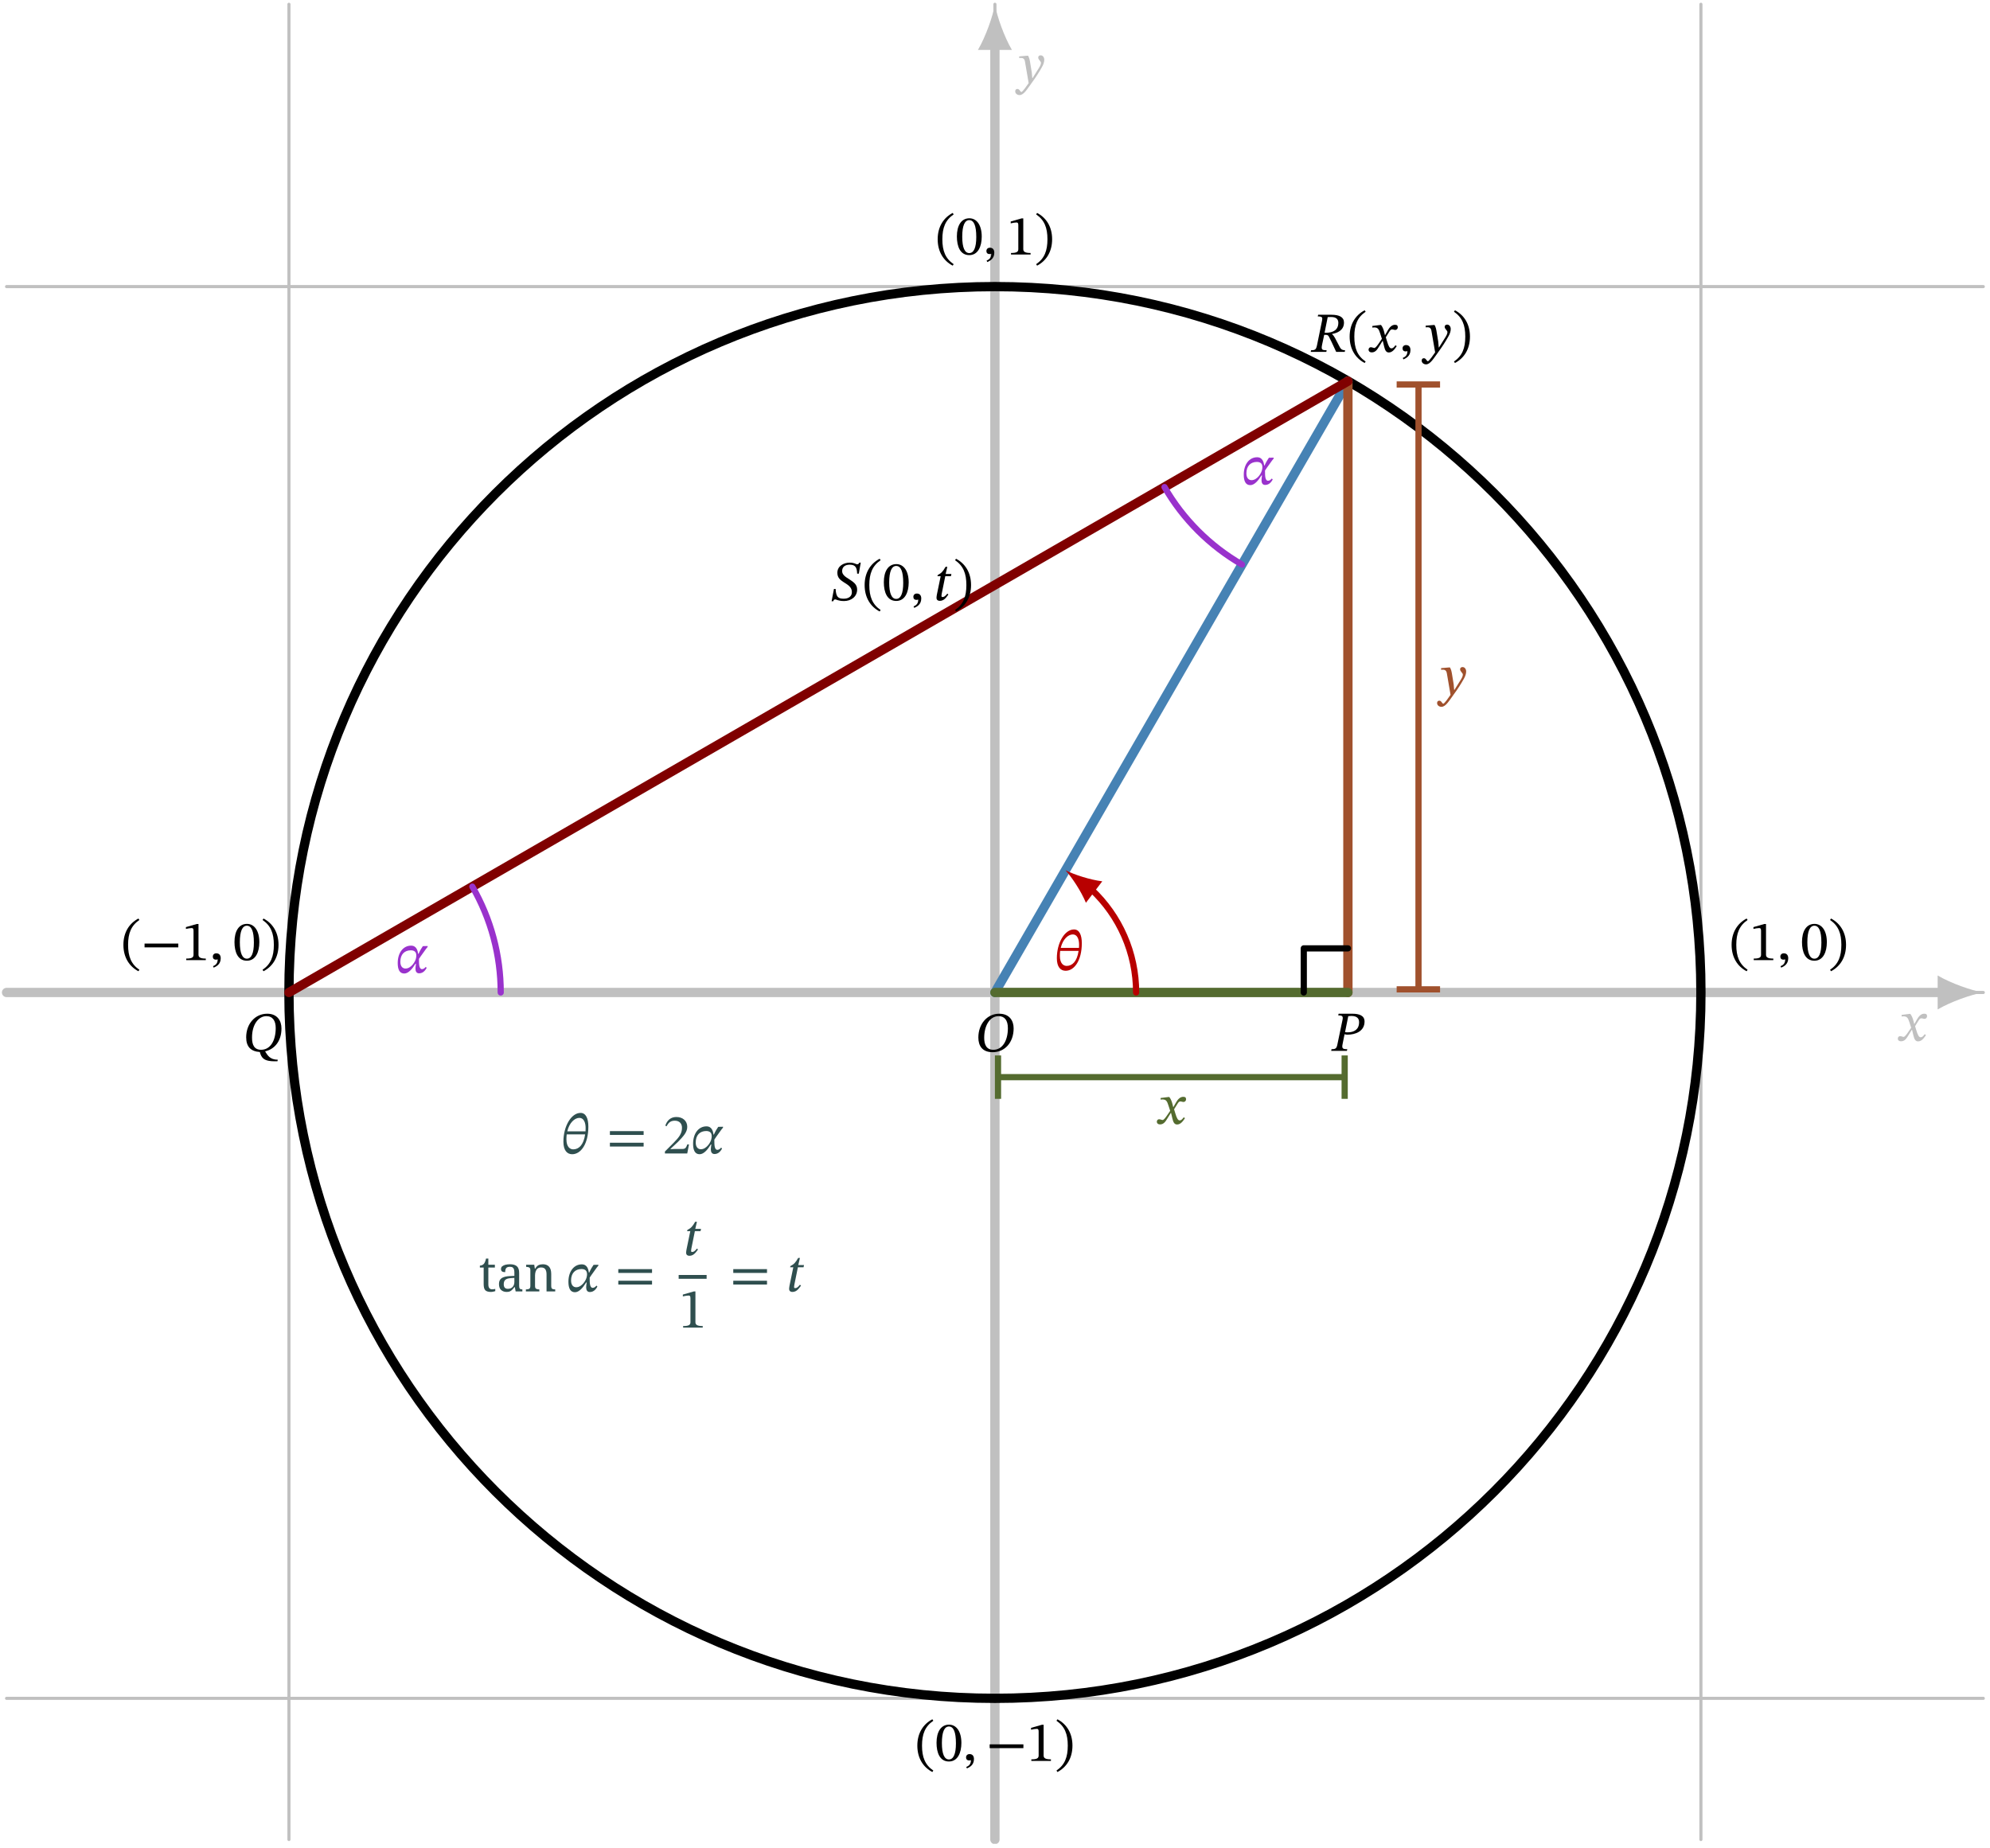 <?xml version="1.0" encoding="UTF-8"?>
<svg xmlns="http://www.w3.org/2000/svg" xmlns:xlink="http://www.w3.org/1999/xlink" width="318.973" height="296.296" viewBox="0 0 318.973 296.296">
<defs>
<g>
<g id="glyph-0-0">
<path d="M 2.859 -2.703 L 2.828 -2.703 L 2.719 -3.156 C 2.594 -3.656 2.422 -4.047 2.203 -4.312 L 2.062 -4.312 L 0.812 -4.156 L 0.812 -3.891 C 0.812 -3.891 0.938 -3.922 1.094 -3.922 C 1.688 -3.922 1.844 -3.672 2.078 -2.922 L 2.344 -2.094 L 1.688 -1.141 C 1.328 -0.641 1.172 -0.625 1.141 -0.625 C 0.984 -0.625 0.766 -0.75 0.562 -0.75 C 0.344 -0.75 0.203 -0.547 0.203 -0.359 C 0.203 -0.141 0.344 0.078 0.734 0.078 C 1.281 0.078 1.578 -0.344 1.859 -0.812 L 2.453 -1.766 L 2.484 -1.766 L 2.703 -0.844 C 2.844 -0.25 3.031 0.094 3.453 0.094 C 4.062 0.094 4.453 -0.531 4.719 -0.922 L 4.516 -1.062 C 4.281 -0.75 4.109 -0.562 3.875 -0.562 C 3.594 -0.562 3.406 -0.891 3.156 -1.734 L 2.969 -2.344 L 3.516 -3.219 C 3.672 -3.484 3.797 -3.609 4 -3.609 C 4.125 -3.609 4.328 -3.516 4.484 -3.516 C 4.719 -3.516 4.891 -3.719 4.891 -3.938 C 4.891 -4.203 4.781 -4.344 4.438 -4.344 C 3.906 -4.344 3.547 -3.891 3.297 -3.469 Z M 2.859 -2.703 "/>
</g>
<g id="glyph-0-1">
<path d="M 2.281 -2.953 C 2.172 -3.672 2.109 -3.953 1.906 -4.312 L 1.766 -4.312 L 0.484 -4.203 L 0.484 -3.938 C 0.484 -3.938 0.672 -3.953 0.797 -3.953 C 1.344 -3.953 1.391 -3.516 1.453 -3.109 L 2 0.078 C 1.734 0.469 1.016 1.5 0.844 1.5 C 0.641 1.5 0.547 1.016 0.203 1.016 C -0.016 1.016 -0.156 1.141 -0.156 1.406 C -0.156 1.734 0.156 2 0.547 2 C 1.234 2 1.781 1.016 2.625 -0.141 C 3.094 -0.781 3.609 -1.562 4.094 -2.422 C 4.391 -2.922 4.5 -3.328 4.5 -3.672 C 4.5 -4.062 4.266 -4.375 3.922 -4.375 C 3.656 -4.375 3.531 -4.203 3.531 -4.016 C 3.531 -3.672 3.969 -3.422 3.969 -3.188 C 3.969 -2.969 3.891 -2.75 3.672 -2.391 L 2.625 -0.719 L 2.578 -0.719 L 2.5 -1.625 Z M 2.281 -2.953 "/>
</g>
<g id="glyph-0-2">
<path d="M 6.203 -3.719 C 6.203 -4.938 5.531 -6.062 3.891 -6.062 C 1.953 -6.062 0.547 -4.406 0.547 -2.25 C 0.547 -0.922 1.172 0.109 2.844 0.109 C 4.75 0.109 6.203 -1.406 6.203 -3.719 Z M 5.281 -3.75 C 5.281 -1.734 4.406 -0.281 2.953 -0.281 C 1.828 -0.281 1.484 -1.125 1.484 -2.203 C 1.484 -4.125 2.359 -5.672 3.797 -5.672 C 4.734 -5.672 5.281 -5.031 5.281 -3.75 Z M 5.281 -3.75 "/>
</g>
<g id="glyph-0-3">
<path d="M 0.406 -2.453 C 0.406 -0.422 1.359 1.016 2.812 1.781 L 2.969 1.547 C 1.641 0.641 1.156 -0.594 1.156 -2.453 C 1.156 -4.297 1.641 -5.531 2.969 -6.438 L 2.812 -6.672 C 1.359 -5.906 0.406 -4.469 0.406 -2.453 Z M 0.406 -2.453 "/>
</g>
<g id="glyph-0-4">
<path d="M 5.969 -2.047 L 5.969 -2.656 L 0.562 -2.656 L 0.562 -2.047 Z M 5.969 -2.047 "/>
</g>
<g id="glyph-0-5">
<path d="M 3.859 0 L 3.859 -0.25 C 3.031 -0.25 2.688 -0.422 2.688 -0.859 L 2.688 -5.797 L 2.422 -5.797 L 0.672 -5.297 L 0.672 -5 C 0.953 -5.078 1.406 -5.141 1.594 -5.141 C 1.828 -5.141 1.891 -5.016 1.891 -4.688 L 1.891 -0.859 C 1.891 -0.406 1.578 -0.25 0.719 -0.25 L 0.719 0 Z M 3.859 0 "/>
</g>
<g id="glyph-0-6">
<path d="M 0.641 1.203 C 1 1.031 1.766 0.719 1.766 -0.297 C 1.766 -0.797 1.516 -1.094 1.062 -1.094 C 0.703 -1.094 0.5 -0.859 0.5 -0.562 C 0.5 -0.297 0.641 -0.078 1 -0.078 C 1.094 -0.078 1.172 -0.094 1.281 -0.125 C 1.281 0.609 0.859 0.828 0.531 0.969 Z M 0.641 1.203 "/>
</g>
<g id="glyph-0-7">
<path d="M 4.234 -2.875 C 4.234 -4.734 3.422 -5.812 2.25 -5.812 C 0.938 -5.812 0.25 -4.625 0.25 -2.906 C 0.25 -1.297 0.781 0.094 2.234 0.094 C 3.656 0.094 4.234 -1.328 4.234 -2.875 Z M 3.359 -2.812 C 3.359 -1.078 2.953 -0.234 2.234 -0.234 C 1.516 -0.234 1.109 -1.094 1.109 -2.859 C 1.109 -4.656 1.516 -5.516 2.234 -5.516 C 2.969 -5.516 3.359 -4.656 3.359 -2.812 Z M 3.359 -2.812 "/>
</g>
<g id="glyph-0-8">
<path d="M 2.828 -2.453 C 2.828 -4.469 1.875 -5.906 0.422 -6.672 L 0.266 -6.438 C 1.594 -5.531 2.078 -4.297 2.078 -2.453 C 2.078 -0.594 1.594 0.641 0.266 1.547 L 0.422 1.781 C 1.875 1.016 2.828 -0.422 2.828 -2.453 Z M 2.828 -2.453 "/>
</g>
<g id="glyph-0-9">
<path d="M 6.203 -3.703 C 6.203 -4.938 5.531 -6.062 3.922 -6.062 C 1.984 -6.062 0.547 -4.453 0.547 -2.281 C 0.547 -0.75 1.312 -0.016 2.734 0.078 L 2.859 0.469 C 3.156 1.234 3.719 1.562 5.109 1.562 L 5.562 1.562 L 5.609 1.312 C 4.312 1.312 3.953 0.547 3.594 0 L 3.594 -0.031 C 5.031 -0.359 6.203 -1.594 6.203 -3.703 Z M 5.281 -3.766 C 5.281 -1.688 4.391 -0.281 2.938 -0.281 C 1.859 -0.281 1.484 -1.047 1.484 -2.203 C 1.469 -4.391 2.562 -5.672 3.781 -5.672 C 4.828 -5.672 5.281 -4.891 5.281 -3.766 Z M 5.281 -3.766 "/>
</g>
<g id="glyph-0-10">
<path d="M 5.25 -4.703 C 5.25 -5.578 4.5 -5.953 3.234 -5.953 L 1.109 -5.953 L 1.047 -5.688 C 1.781 -5.688 1.828 -5.516 1.734 -5.016 L 0.938 -1.125 C 0.781 -0.359 0.641 -0.266 -0.031 -0.266 L -0.078 0 L 2.422 0 L 2.469 -0.266 C 1.688 -0.266 1.594 -0.375 1.734 -1.125 L 2.078 -2.734 L 2.266 -2.734 C 2.594 -2.734 2.703 -2.688 2.844 -2.422 C 3.125 -1.875 3.312 -1.5 4 0 L 5.375 0 L 5.422 -0.266 C 5.016 -0.266 4.797 -0.375 4.594 -0.734 C 3.859 -2.141 3.672 -2.594 3.344 -2.828 L 3.344 -2.875 C 4.125 -3.016 5.25 -3.422 5.25 -4.703 Z M 2.641 -5.578 C 2.859 -5.594 2.953 -5.594 3.188 -5.594 C 4.078 -5.594 4.344 -5.156 4.344 -4.672 C 4.344 -3.5 3.5 -3.094 2.422 -3.062 L 2.141 -3.078 Z M 2.641 -5.578 "/>
</g>
<g id="glyph-0-11">
<path d="M 1.109 -5.953 L 1.047 -5.688 C 1.656 -5.688 1.844 -5.578 1.75 -5.047 L 0.938 -1.156 C 0.797 -0.391 0.656 -0.266 -0.031 -0.266 L -0.078 0 L 2.438 0 L 2.5 -0.266 C 1.766 -0.266 1.594 -0.375 1.75 -1.109 L 2.062 -2.672 C 2.172 -2.625 2.328 -2.594 2.516 -2.594 C 3.812 -2.594 5.266 -3.141 5.266 -4.703 C 5.266 -5.656 4.422 -5.953 3.312 -5.953 Z M 2.656 -5.562 C 2.859 -5.578 2.953 -5.594 3.141 -5.594 C 4.062 -5.594 4.391 -5.188 4.391 -4.594 C 4.391 -3.438 3.609 -2.969 2.562 -2.969 C 2.359 -2.969 2.234 -2.984 2.141 -3 Z M 2.656 -5.562 "/>
</g>
<g id="glyph-0-12">
<path d="M 4.5 -4.297 C 4.5 -5.609 4.109 -6.5 3.25 -6.5 C 1.766 -6.5 0.5 -4.375 0.5 -1.891 C 0.5 -0.484 1.094 0.125 1.906 0.125 C 3.312 0.125 4.5 -1.547 4.5 -4.297 Z M 2.078 -0.656 C 1.609 -0.656 0.984 -0.984 0.984 -2.266 C 0.984 -2.5 1 -2.844 1.031 -3.062 L 3.984 -3.062 C 3.734 -1.344 2.953 -0.656 2.078 -0.656 Z M 3.062 -5.703 C 3.766 -5.703 4.062 -4.938 4.062 -4.078 C 4.062 -3.922 4.047 -3.719 4.047 -3.547 L 1.125 -3.547 C 1.438 -4.906 2.297 -5.703 3.062 -5.703 Z M 3.062 -5.703 "/>
</g>
<g id="glyph-0-13">
<path d="M 4.578 -4.281 L 4.891 -6.047 L 4.672 -6.047 C 4.578 -5.859 4.469 -5.781 4.312 -5.781 C 4.109 -5.781 3.906 -6.047 3.125 -6.047 C 2.109 -6.047 1.141 -5.469 1.141 -4.422 C 1.141 -3.594 1.641 -3.25 2.234 -2.859 C 2.25 -2.859 2.25 -2.859 2.25 -2.859 C 2.891 -2.453 3.484 -2.078 3.469 -1.312 C 3.469 -0.609 2.906 -0.266 2.156 -0.266 C 1.234 -0.266 0.938 -0.578 0.859 -1.828 L 0.594 -1.828 L 0.219 0.141 L 0.484 0.141 C 0.531 -0.047 0.656 -0.156 0.781 -0.156 C 1 -0.156 1.266 0.109 2.219 0.109 C 3.328 0.109 4.312 -0.578 4.312 -1.734 C 4.312 -2.594 3.672 -2.969 3.016 -3.406 C 2.422 -3.766 1.906 -4.125 1.906 -4.688 C 1.906 -5.344 2.359 -5.719 3.109 -5.719 C 4.031 -5.719 4.281 -5.281 4.312 -4.281 Z M 4.578 -4.281 "/>
</g>
<g id="glyph-0-14">
<path d="M 2.875 -4.234 L 1.953 -4.234 L 2.219 -5.375 L 1.938 -5.375 C 1.484 -4.578 1.266 -4.375 0.688 -4.062 L 0.641 -3.875 L 1.156 -3.875 L 0.547 -0.922 C 0.531 -0.828 0.484 -0.547 0.484 -0.406 C 0.484 -0.125 0.656 0.078 1.031 0.078 C 1.75 0.078 2.125 -0.594 2.391 -0.938 L 2.219 -1.078 C 1.891 -0.672 1.703 -0.531 1.438 -0.531 C 1.312 -0.531 1.281 -0.625 1.281 -0.719 C 1.281 -0.875 1.344 -1.172 1.344 -1.172 L 1.891 -3.875 L 2.797 -3.875 Z M 2.875 -4.234 "/>
</g>
<g id="glyph-0-15">
<path d="M 3.656 -3.016 C 3.578 -3.516 3.406 -4.344 2.516 -4.344 C 1.266 -4.344 0.375 -3.219 0.375 -1.547 C 0.375 -0.5 0.688 0.125 1.422 0.125 C 2.078 0.125 2.688 -0.578 3.219 -1.438 L 3.297 -1.438 C 3.266 -1.141 3.219 -0.891 3.219 -0.672 C 3.219 -0.234 3.375 0.094 3.812 0.094 C 4.547 0.094 4.891 -0.562 5.016 -0.781 L 4.875 -0.938 C 4.703 -0.75 4.531 -0.578 4.266 -0.578 C 3.781 -0.578 3.781 -1.453 3.781 -2.109 C 3.781 -2.141 3.781 -2.188 3.781 -2.219 C 3.781 -2.25 4.219 -2.859 4.906 -3.812 C 4.969 -3.906 5.109 -4.062 5.172 -4.141 L 5.172 -4.281 L 4.406 -4.266 C 4.234 -4.031 3.922 -3.516 3.703 -3.016 Z M 1.625 -0.672 C 1.203 -0.672 0.797 -0.969 0.797 -1.766 C 0.797 -2.969 1.5 -3.594 2.469 -3.594 C 3.047 -3.594 3.359 -3.328 3.359 -2.766 C 3.359 -2.625 3.344 -2.516 3.328 -2.453 C 3.266 -1.828 2.531 -0.672 1.625 -0.672 Z M 1.625 -0.672 "/>
</g>
<g id="glyph-0-16">
<path d="M 5.969 -2.969 L 5.969 -3.578 L 0.562 -3.578 L 0.562 -2.969 Z M 5.969 -1.109 L 5.969 -1.719 L 0.562 -1.719 L 0.562 -1.109 Z M 5.969 -1.109 "/>
</g>
<g id="glyph-0-17">
<path d="M 4.203 -1.453 L 3.938 -1.453 C 3.734 -0.906 3.609 -0.719 3.141 -0.719 L 1.875 -0.719 L 1.234 -0.688 L 1.234 -0.734 L 2.438 -1.859 C 3.406 -2.844 3.922 -3.469 3.922 -4.266 C 3.922 -5.219 3.203 -5.844 2.172 -5.844 C 1.297 -5.844 0.688 -5.328 0.406 -4.453 L 0.609 -4.359 C 0.953 -5.031 1.344 -5.25 1.938 -5.25 C 2.641 -5.25 3.078 -4.812 3.078 -4.125 C 3.078 -3.188 2.625 -2.609 1.719 -1.688 L 0.344 -0.312 L 0.344 0 L 3.922 0 Z M 4.203 -1.453 "/>
</g>
<g id="glyph-1-0">
<path d="M 1.922 0.078 C 1.516 0.078 1.219 -0.008 1.031 -0.188 C 0.852 -0.375 0.766 -0.695 0.766 -1.156 L 0.766 -3.828 L 0.156 -3.828 L 0.156 -4.141 C 0.25 -4.141 0.352 -4.16 0.469 -4.203 C 0.582 -4.242 0.688 -4.312 0.781 -4.406 C 0.863 -4.5 0.93 -4.613 0.984 -4.75 C 1.047 -4.883 1.098 -5.055 1.141 -5.266 L 1.516 -5.266 L 1.516 -4.281 L 2.562 -4.281 L 2.562 -3.828 L 1.516 -3.828 L 1.516 -1.141 C 1.516 -0.867 1.566 -0.664 1.672 -0.531 C 1.785 -0.406 1.93 -0.344 2.109 -0.344 C 2.211 -0.344 2.301 -0.348 2.375 -0.359 C 2.457 -0.367 2.539 -0.383 2.625 -0.406 L 2.625 -0.047 C 2.551 -0.016 2.445 0.008 2.312 0.031 C 2.176 0.062 2.047 0.078 1.922 0.078 Z M 1.922 0.078 "/>
</g>
<g id="glyph-1-1">
<path d="M 1.641 0.078 C 1.285 0.078 0.988 -0.023 0.75 -0.234 C 0.52 -0.441 0.406 -0.766 0.406 -1.203 C 0.406 -1.629 0.551 -1.941 0.844 -2.141 C 1.145 -2.336 1.602 -2.445 2.219 -2.469 L 2.875 -2.5 L 2.875 -2.984 C 2.875 -3.172 2.859 -3.336 2.828 -3.484 C 2.797 -3.629 2.727 -3.742 2.625 -3.828 C 2.52 -3.91 2.359 -3.953 2.141 -3.953 C 1.941 -3.953 1.785 -3.914 1.672 -3.844 C 1.566 -3.77 1.492 -3.664 1.453 -3.531 C 1.422 -3.406 1.406 -3.258 1.406 -3.094 C 1.188 -3.094 1.02 -3.129 0.906 -3.203 C 0.789 -3.285 0.734 -3.414 0.734 -3.594 C 0.734 -3.781 0.797 -3.926 0.922 -4.031 C 1.055 -4.145 1.234 -4.227 1.453 -4.281 C 1.672 -4.332 1.91 -4.359 2.172 -4.359 C 2.66 -4.359 3.023 -4.254 3.266 -4.047 C 3.516 -3.836 3.641 -3.484 3.641 -2.984 L 3.641 -0.906 C 3.641 -0.688 3.676 -0.535 3.75 -0.453 C 3.82 -0.367 3.945 -0.328 4.125 -0.328 L 4.156 -0.328 L 4.156 0 L 3.078 0 L 2.953 -0.688 L 2.875 -0.688 C 2.77 -0.539 2.66 -0.41 2.547 -0.297 C 2.441 -0.18 2.316 -0.086 2.172 -0.016 C 2.035 0.047 1.859 0.078 1.641 0.078 Z M 1.828 -0.422 C 2.148 -0.422 2.406 -0.52 2.594 -0.719 C 2.781 -0.914 2.875 -1.188 2.875 -1.531 L 2.875 -2.172 L 2.375 -2.141 C 1.914 -2.117 1.598 -2.023 1.422 -1.859 C 1.254 -1.703 1.172 -1.469 1.172 -1.156 C 1.172 -0.664 1.391 -0.422 1.828 -0.422 Z M 1.828 -0.422 "/>
</g>
<g id="glyph-1-2">
<path d="M 0.219 0 L 0.219 -0.328 L 0.281 -0.328 C 0.469 -0.328 0.625 -0.359 0.75 -0.422 C 0.875 -0.492 0.938 -0.656 0.938 -0.906 L 0.938 -3.406 C 0.938 -3.633 0.875 -3.781 0.75 -3.844 C 0.625 -3.906 0.473 -3.938 0.297 -3.938 L 0.266 -3.938 L 0.266 -4.281 L 1.562 -4.281 L 1.656 -3.641 L 1.703 -3.641 C 1.867 -3.93 2.051 -4.125 2.25 -4.219 C 2.457 -4.312 2.691 -4.359 2.953 -4.359 C 3.367 -4.359 3.691 -4.234 3.922 -3.984 C 4.16 -3.734 4.281 -3.336 4.281 -2.797 L 4.281 -0.906 C 4.281 -0.656 4.332 -0.492 4.438 -0.422 C 4.551 -0.359 4.703 -0.328 4.891 -0.328 L 4.922 -0.328 L 4.922 0 L 3.531 0 L 3.531 -2.75 C 3.531 -3.102 3.461 -3.375 3.328 -3.562 C 3.203 -3.75 2.977 -3.844 2.656 -3.844 C 2.414 -3.844 2.223 -3.781 2.078 -3.656 C 1.941 -3.539 1.844 -3.383 1.781 -3.188 C 1.719 -2.988 1.688 -2.781 1.688 -2.562 L 1.688 -0.875 C 1.688 -0.633 1.75 -0.484 1.875 -0.422 C 2 -0.359 2.148 -0.328 2.328 -0.328 L 2.375 -0.328 L 2.375 0 Z M 0.219 0 "/>
</g>
</g>
<clipPath id="clip-0">
<path clip-rule="nonzero" d="M 0.363 0 L 318.582 0 L 318.582 295.594 L 0.363 295.594 Z M 0.363 0 "/>
</clipPath>
<clipPath id="clip-1">
<path clip-rule="nonzero" d="M 0.363 158 L 313 158 L 313 160 L 0.363 160 Z M 0.363 158 "/>
</clipPath>
<clipPath id="clip-2">
<path clip-rule="nonzero" d="M 158 6 L 161 6 L 161 295.594 L 158 295.594 Z M 158 6 "/>
</clipPath>
</defs>
<g clip-path="url(#clip-0)">
<path fill="none" stroke-width="0.498" stroke-linecap="round" stroke-linejoin="round" stroke="rgb(75.2%, 75.2%, 75.2%)" stroke-opacity="1" stroke-miterlimit="10" d="M -158.74 -113.387 L 158.743 -113.387 M -158.74 -0.001 L 158.743 -0.001 M -158.74 113.388 L 158.743 113.388 M -113.387 -136.066 L -113.387 158.742 M -0.001 -136.066 L -0.001 158.742 M 113.389 -136.066 L 113.389 158.742 " transform="matrix(0.998, 0, 0, -0.998, 159.474, 159.108)"/>
</g>
<g clip-path="url(#clip-1)">
<path fill="none" stroke-width="1.494" stroke-linecap="round" stroke-linejoin="round" stroke="rgb(75.2%, 75.2%, 75.2%)" stroke-opacity="1" stroke-miterlimit="10" d="M -158.74 -0.001 L 152.196 -0.001 " transform="matrix(0.998, 0, 0, -0.998, 159.474, 159.108)"/>
</g>
<path fill-rule="nonzero" fill="rgb(75.2%, 75.2%, 75.2%)" fill-opacity="1" d="M 317.84 159.109 C 315.902 158.746 312.762 157.656 310.582 156.387 L 310.582 161.828 C 312.762 160.559 315.902 159.473 317.84 159.109 "/>
<g clip-path="url(#clip-2)">
<path fill="none" stroke-width="1.494" stroke-linecap="round" stroke-linejoin="round" stroke="rgb(75.2%, 75.2%, 75.2%)" stroke-opacity="1" stroke-miterlimit="10" d="M -0.001 -136.066 L -0.001 152.195 " transform="matrix(0.998, 0, 0, -0.998, 159.474, 159.108)"/>
</g>
<path fill-rule="nonzero" fill="rgb(75.2%, 75.2%, 75.2%)" fill-opacity="1" d="M 159.473 0.742 C 159.109 2.676 158.023 5.82 156.754 8 L 162.195 8 C 160.926 5.82 159.836 2.676 159.473 0.742 "/>
<g fill="rgb(75.2%, 75.2%, 75.2%)" fill-opacity="1">
<use xlink:href="#glyph-0-0" x="303.994" y="166.856"/>
</g>
<g fill="rgb(75.2%, 75.2%, 75.2%)" fill-opacity="1">
<use xlink:href="#glyph-0-1" x="162.882" y="13.243"/>
</g>
<g fill="rgb(0%, 0%, 0%)" fill-opacity="1">
<use xlink:href="#glyph-0-2" x="156.271" y="168.576"/>
</g>
<path fill="none" stroke-width="1.494" stroke-linecap="round" stroke-linejoin="round" stroke="rgb(0%, 0%, 0%)" stroke-opacity="1" stroke-miterlimit="10" d="M 113.389 -0.001 C 113.389 62.624 62.624 113.388 -0.001 113.388 C -62.622 113.388 -113.387 62.624 -113.387 -0.001 C -113.387 -62.623 -62.622 -113.387 -0.001 -113.387 C 62.624 -113.387 113.389 -62.623 113.389 -0.001 Z M 113.389 -0.001 " transform="matrix(0.998, 0, 0, -0.998, 159.474, 159.108)"/>
<g fill="rgb(0%, 0%, 0%)" fill-opacity="1">
<use xlink:href="#glyph-0-3" x="19.375" y="153.924"/>
<use xlink:href="#glyph-0-4" x="22.609" y="153.924"/>
<use xlink:href="#glyph-0-5" x="29.129" y="153.924"/>
<use xlink:href="#glyph-0-6" x="33.612" y="153.924"/>
</g>
<g fill="rgb(0%, 0%, 0%)" fill-opacity="1">
<use xlink:href="#glyph-0-7" x="37.335" y="153.924"/>
<use xlink:href="#glyph-0-8" x="41.817" y="153.924"/>
</g>
<g fill="rgb(0%, 0%, 0%)" fill-opacity="1">
<use xlink:href="#glyph-0-9" x="38.913" y="168.576"/>
</g>
<g fill="rgb(0%, 0%, 0%)" fill-opacity="1">
<use xlink:href="#glyph-0-3" x="277.15" y="153.924"/>
<use xlink:href="#glyph-0-5" x="280.383" y="153.924"/>
<use xlink:href="#glyph-0-6" x="284.866" y="153.924"/>
</g>
<g fill="rgb(0%, 0%, 0%)" fill-opacity="1">
<use xlink:href="#glyph-0-7" x="288.588" y="153.924"/>
<use xlink:href="#glyph-0-8" x="293.071" y="153.924"/>
</g>
<g fill="rgb(0%, 0%, 0%)" fill-opacity="1">
<use xlink:href="#glyph-0-3" x="149.893" y="40.807"/>
<use xlink:href="#glyph-0-7" x="153.126" y="40.807"/>
<use xlink:href="#glyph-0-6" x="157.609" y="40.807"/>
</g>
<g fill="rgb(0%, 0%, 0%)" fill-opacity="1">
<use xlink:href="#glyph-0-5" x="161.332" y="40.807"/>
<use xlink:href="#glyph-0-8" x="165.815" y="40.807"/>
</g>
<g fill="rgb(0%, 0%, 0%)" fill-opacity="1">
<use xlink:href="#glyph-0-3" x="146.632" y="282.3"/>
<use xlink:href="#glyph-0-7" x="149.865" y="282.3"/>
<use xlink:href="#glyph-0-6" x="154.348" y="282.3"/>
</g>
<g fill="rgb(0%, 0%, 0%)" fill-opacity="1">
<use xlink:href="#glyph-0-4" x="158.07" y="282.3"/>
<use xlink:href="#glyph-0-5" x="164.591" y="282.3"/>
<use xlink:href="#glyph-0-8" x="169.074" y="282.3"/>
</g>
<path fill="none" stroke-width="1.494" stroke-linecap="round" stroke-linejoin="round" stroke="rgb(27.499%, 50.999%, 70.499%)" stroke-opacity="1" stroke-miterlimit="10" d="M -0.001 -0.001 L 56.692 98.196 " transform="matrix(0.998, 0, 0, -0.998, 159.474, 159.108)"/>
<g fill="rgb(0%, 0%, 0%)" fill-opacity="1">
<use xlink:href="#glyph-0-10" x="210.175" y="56.413"/>
</g>
<g fill="rgb(0%, 0%, 0%)" fill-opacity="1">
<use xlink:href="#glyph-0-3" x="215.926" y="56.413"/>
<use xlink:href="#glyph-0-0" x="219.159" y="56.413"/>
</g>
<g fill="rgb(0%, 0%, 0%)" fill-opacity="1">
<use xlink:href="#glyph-0-6" x="224.312" y="56.413"/>
</g>
<g fill="rgb(0%, 0%, 0%)" fill-opacity="1">
<use xlink:href="#glyph-0-1" x="228.035" y="56.413"/>
</g>
<g fill="rgb(0%, 0%, 0%)" fill-opacity="1">
<use xlink:href="#glyph-0-8" x="232.789" y="56.413"/>
</g>
<path fill="none" stroke-width="1.494" stroke-linecap="round" stroke-linejoin="round" stroke="rgb(62.799%, 31.999%, 17.599%)" stroke-opacity="1" stroke-miterlimit="10" d="M 56.692 -0.001 L 56.692 98.196 " transform="matrix(0.998, 0, 0, -0.998, 159.474, 159.108)"/>
<g fill="rgb(0%, 0%, 0%)" fill-opacity="1">
<use xlink:href="#glyph-0-11" x="213.455" y="168.468"/>
</g>
<path fill="none" stroke-width="1.494" stroke-linecap="round" stroke-linejoin="round" stroke="rgb(33.199%, 42%, 18.5%)" stroke-opacity="1" stroke-miterlimit="10" d="M -0.001 -0.001 L 56.692 -0.001 " transform="matrix(0.998, 0, 0, -0.998, 159.474, 159.108)"/>
<path fill="none" stroke-width="0.996" stroke-linecap="round" stroke-linejoin="round" stroke="rgb(33.199%, 42%, 18.5%)" stroke-opacity="1" stroke-miterlimit="10" d="M 0.747 -13.604 L 55.948 -13.604 " transform="matrix(0.998, 0, 0, -0.998, 159.474, 159.108)"/>
<path fill="none" stroke-width="0.996" stroke-linecap="butt" stroke-linejoin="miter" stroke="rgb(33.199%, 42%, 18.5%)" stroke-opacity="1" stroke-miterlimit="10" d="M 0.002 3.487 L 0.002 -3.487 " transform="matrix(-0.998, 0, 0, 0.998, 159.97, 172.682)"/>
<path fill="none" stroke-width="0.996" stroke-linecap="butt" stroke-linejoin="miter" stroke="rgb(33.199%, 42%, 18.5%)" stroke-opacity="1" stroke-miterlimit="10" d="M -0.001 3.487 L -0.001 -3.487 " transform="matrix(0.998, 0, 0, -0.998, 215.536, 172.682)"/>
<g fill="rgb(33.199%, 42%, 18.5%)" fill-opacity="1">
<use xlink:href="#glyph-0-0" x="185.221" y="180.18"/>
</g>
<path fill="none" stroke-width="0.996" stroke-linecap="round" stroke-linejoin="round" stroke="rgb(62.799%, 31.999%, 17.599%)" stroke-opacity="1" stroke-miterlimit="10" d="M 68.031 97.448 L 68.031 0.746 " transform="matrix(0.998, 0, 0, -0.998, 159.474, 159.108)"/>
<path fill="none" stroke-width="0.996" stroke-linecap="butt" stroke-linejoin="miter" stroke="rgb(62.799%, 31.999%, 17.599%)" stroke-opacity="1" stroke-miterlimit="10" d="M 0.001 3.486 L 0.001 -3.487 " transform="matrix(0, -0.998, -0.998, 0, 227.345, 61.641)"/>
<path fill="none" stroke-width="0.996" stroke-linecap="butt" stroke-linejoin="miter" stroke="rgb(62.799%, 31.999%, 17.599%)" stroke-opacity="1" stroke-miterlimit="10" d="M -0.002 3.487 L -0.002 -3.486 " transform="matrix(0, 0.998, 0.998, 0, 227.345, 158.611)"/>
<g fill="rgb(62.799%, 31.999%, 17.599%)" fill-opacity="1">
<use xlink:href="#glyph-0-1" x="230.505" y="111.314"/>
</g>
<path fill="none" stroke-width="0.996" stroke-linecap="round" stroke-linejoin="round" stroke="rgb(71.999%, 0%, 0%)" stroke-opacity="1" stroke-miterlimit="10" d="M 22.678 -0.001 C 22.678 6.342 20.027 12.309 15.512 16.542 " transform="matrix(0.998, 0, 0, -0.998, 159.474, 159.108)"/>
<path fill-rule="nonzero" fill="rgb(71.999%, 0%, 0%)" fill-opacity="1" d="M 170.785 139.516 C 171.832 140.676 173.297 142.879 174.059 144.73 L 176.68 141.289 C 174.695 141.043 172.184 140.219 170.785 139.516 "/>
<g fill="rgb(71.999%, 0%, 0%)" fill-opacity="1">
<use xlink:href="#glyph-0-12" x="168.901" y="155.505"/>
</g>
<path fill="none" stroke-width="0.996" stroke-linecap="round" stroke-linejoin="round" stroke="rgb(0%, 0%, 0%)" stroke-opacity="1" stroke-miterlimit="10" d="M 56.692 7.086 L 49.605 7.086 L 49.605 -0.001 " transform="matrix(0.998, 0, 0, -0.998, 159.474, 159.108)"/>
<path fill="none" stroke-width="1.494" stroke-linecap="round" stroke-linejoin="round" stroke="rgb(50%, 0%, 0%)" stroke-opacity="1" stroke-miterlimit="10" d="M -113.387 -0.001 L 56.692 98.196 " transform="matrix(0.998, 0, 0, -0.998, 159.474, 159.108)"/>
<g fill="rgb(0%, 0%, 0%)" fill-opacity="1">
<use xlink:href="#glyph-0-13" x="133.077" y="96.247"/>
</g>
<g fill="rgb(0%, 0%, 0%)" fill-opacity="1">
<use xlink:href="#glyph-0-3" x="138.185" y="96.247"/>
<use xlink:href="#glyph-0-7" x="141.418" y="96.247"/>
<use xlink:href="#glyph-0-6" x="145.901" y="96.247"/>
</g>
<g fill="rgb(0%, 0%, 0%)" fill-opacity="1">
<use xlink:href="#glyph-0-14" x="149.624" y="96.247"/>
</g>
<g fill="rgb(0%, 0%, 0%)" fill-opacity="1">
<use xlink:href="#glyph-0-8" x="152.82" y="96.247"/>
</g>
<path fill="none" stroke-width="0.996" stroke-linecap="round" stroke-linejoin="round" stroke="rgb(59.999%, 19.6%, 79.999%)" stroke-opacity="1" stroke-miterlimit="10" d="M -79.373 -0.001 C -79.373 5.97 -80.943 11.839 -83.93 17.008 " transform="matrix(0.998, 0, 0, -0.998, 159.474, 159.108)"/>
<g fill="rgb(59.999%, 19.6%, 79.999%)" fill-opacity="1">
<use xlink:href="#glyph-0-15" x="63.374" y="155.944"/>
</g>
<path fill="none" stroke-width="0.996" stroke-linecap="round" stroke-linejoin="round" stroke="rgb(59.999%, 19.6%, 79.999%)" stroke-opacity="1" stroke-miterlimit="10" d="M 27.236 81.187 C 30.219 76.019 34.515 71.723 39.687 68.74 " transform="matrix(0.998, 0, 0, -0.998, 159.474, 159.108)"/>
<g fill="rgb(59.999%, 19.6%, 79.999%)" fill-opacity="1">
<use xlink:href="#glyph-0-15" x="198.985" y="77.649"/>
</g>
<g fill="rgb(18.5%, 31%, 31%)" fill-opacity="1">
<use xlink:href="#glyph-0-12" x="89.807" y="184.915"/>
</g>
<g fill="rgb(18.5%, 31%, 31%)" fill-opacity="1">
<use xlink:href="#glyph-0-16" x="97.197" y="184.915"/>
</g>
<g fill="rgb(18.5%, 31%, 31%)" fill-opacity="1">
<use xlink:href="#glyph-0-17" x="106.236" y="184.915"/>
<use xlink:href="#glyph-0-15" x="110.719" y="184.915"/>
</g>
<g fill="rgb(18.5%, 31%, 31%)" fill-opacity="1">
<use xlink:href="#glyph-1-0" x="76.76" y="207.039"/>
<use xlink:href="#glyph-1-1" x="79.573" y="207.039"/>
<use xlink:href="#glyph-1-2" x="84.073" y="207.039"/>
</g>
<g fill="rgb(18.5%, 31%, 31%)" fill-opacity="1">
<use xlink:href="#glyph-0-15" x="90.737" y="207.039"/>
</g>
<g fill="rgb(18.5%, 31%, 31%)" fill-opacity="1">
<use xlink:href="#glyph-0-16" x="98.544" y="207.039"/>
</g>
<g fill="rgb(18.5%, 31%, 31%)" fill-opacity="1">
<use xlink:href="#glyph-0-14" x="109.491" y="201.244"/>
</g>
<path fill="none" stroke-width="0.617" stroke-linecap="butt" stroke-linejoin="round" stroke="rgb(18.5%, 31%, 31%)" stroke-opacity="1" stroke-miterlimit="10" d="M 0.001 -0.001 L 4.492 -0.001 " transform="matrix(0.998, 0, 0, -0.998, 108.78, 204.703)"/>
<g fill="rgb(18.5%, 31%, 31%)" fill-opacity="1">
<use xlink:href="#glyph-0-5" x="108.78" y="212.835"/>
</g>
<g fill="rgb(18.5%, 31%, 31%)" fill-opacity="1">
<use xlink:href="#glyph-0-16" x="116.972" y="207.039"/>
</g>
<g fill="rgb(18.5%, 31%, 31%)" fill-opacity="1">
<use xlink:href="#glyph-0-14" x="126.001" y="207.039"/>
</g>
</svg>
